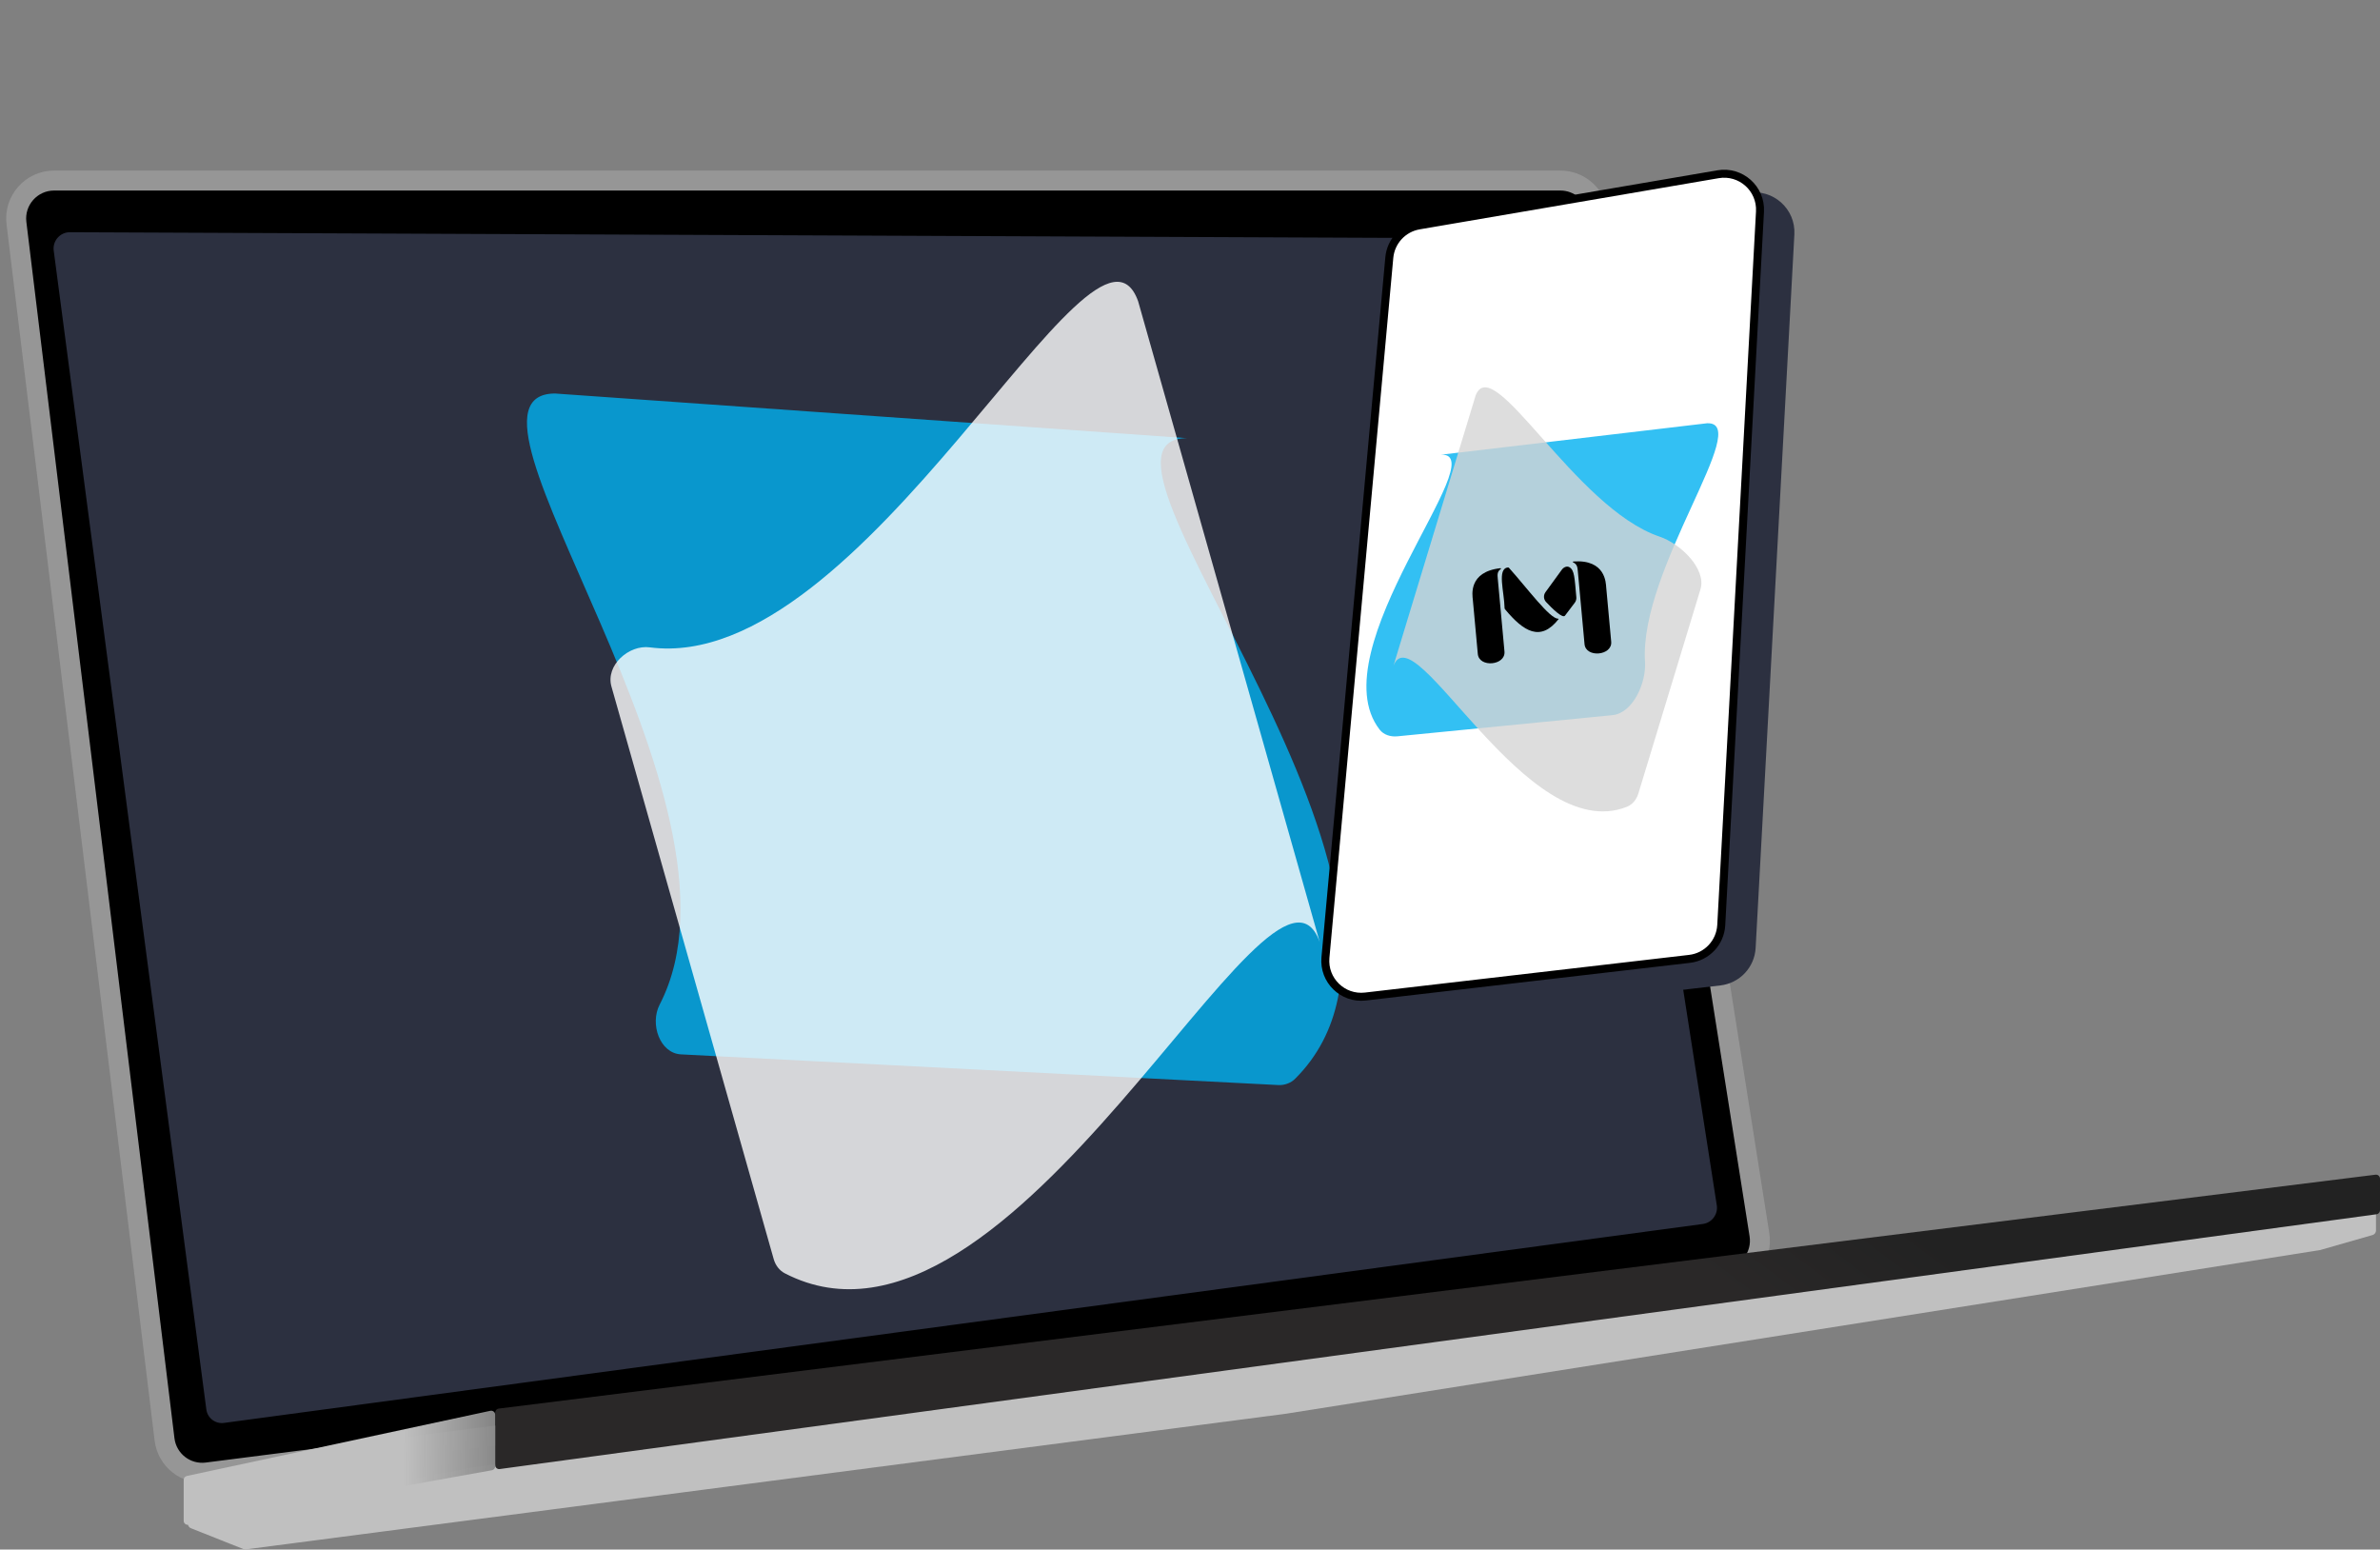 <svg width="298" height="194" viewBox="0 0 298 194" fill="none" xmlns="http://www.w3.org/2000/svg">
<rect x="0" y="0" width="298" height="194" fill="#808080" stroke="none"/>
<path d="M2.06 27.929C1.715 25.099 3.924 22.605 6.775 22.605H195.381C197.718 22.605 199.708 24.305 200.073 26.613L220.3 154.59C220.719 157.236 218.868 159.704 216.21 160.043L25.919 184.35C23.306 184.684 20.921 182.828 20.602 180.213L2.06 27.929Z" fill="black" stroke="#969696" stroke-width="2.5"/>
<path d="M6.726 31.377C6.566 30.16 7.525 29.067 8.748 29.073L194.435 29.866C195.401 29.87 196.212 30.569 196.361 31.526L214.96 150.906C215.134 152.028 214.343 153.088 213.218 153.239L28.042 178.148C26.96 178.293 25.978 177.542 25.835 176.459L6.726 31.377Z" fill="#2C3040"/>
<path d="M162.176 135.048C185.151 112.116 131.994 54.905 148.63 54.858L69.493 49.267C53.958 49.311 95.778 100.317 82.597 125.769C81.338 128.2 82.618 131.87 85.269 132.006L160.057 135.847C160.828 135.887 161.615 135.608 162.176 135.048Z" fill="#00B0F0" fill-opacity="0.8"/>
<path d="M98.269 159.418C126.826 174.179 159.366 101.495 165.24 117.936L142.506 37.719C137.028 22.385 108.355 84.577 81.349 81.047C78.734 80.706 75.807 83.3 76.559 85.954L96.879 157.652C97.093 158.409 97.595 159.07 98.269 159.418Z" fill="white" fill-opacity="0.8"/>
<path d="M174.824 128.091C171.671 128.457 168.979 125.831 169.268 122.67L177.265 35.032C177.471 32.776 179.168 30.94 181.401 30.558L218.838 24.151C222.001 23.61 224.848 26.147 224.674 29.351L219.824 118.68C219.692 121.112 217.827 123.094 215.408 123.375L174.824 128.091Z" fill="#2C3040"/>
<path d="M170.959 124.765C168.121 125.094 165.699 122.731 165.958 119.886L173.956 32.247C174.142 30.217 175.669 28.565 177.679 28.221L215.116 21.815C217.962 21.328 220.525 23.61 220.368 26.494L215.518 115.823C215.399 118.012 213.721 119.796 211.544 120.049L170.959 124.765Z" fill="white" stroke="black"/>
<path d="M172.744 91.346C165.016 81.391 187.263 56.636 180.429 56.927L213.735 52.992C219.6 52.742 205.216 71.281 205.974 82.854C206.144 85.447 204.487 89.281 201.889 89.537L174.97 92.185C174.127 92.268 173.261 92.012 172.744 91.346Z" fill="#00B0F0" fill-opacity="0.8"/>
<path d="M203.706 101.007C191.078 106.034 177.078 76.542 174.469 83.37L184.761 49.525C186.949 43.803 197.135 63.589 207.809 67.189C210.384 68.057 213.698 71.208 212.912 73.79L205.142 99.341C204.919 100.075 204.424 100.721 203.706 101.007Z" fill="#D4D4D4" fill-opacity="0.8"/>
<path d="M59.215 183.714L24.015 190.2C23.432 190.308 23.353 191.11 23.903 191.329L30.476 193.943C30.569 193.98 30.671 193.993 30.77 193.98L161 177L290.524 156.5L297.073 154.623C297.326 154.55 297.5 154.319 297.5 154.055V149.682C297.5 149.322 297.181 149.046 296.825 149.098L59.215 183.714Z" fill="#C0C0C0"/>
<path d="M62 176.851C62 176.598 62.188 176.386 62.438 176.354L297.438 147.07C297.737 147.033 298 147.266 298 147.566V151.528C298 151.779 297.815 151.99 297.567 152.024L62.567 183.923C62.267 183.964 62 183.73 62 183.428V176.851Z" fill="url(#paint0_linear_857_107)"/>
<path d="M23 185.279C23 185.043 23.165 184.84 23.395 184.79L61.395 176.63C61.706 176.563 62 176.8 62 177.119V183.582C62 183.824 61.827 184.031 61.588 184.074L23.588 190.894C23.282 190.949 23 190.714 23 190.402V185.279Z" fill="url(#paint1_linear_857_107)"/>
<path d="M198.399 80.641C198.561 82.4 201.9 82.093 201.738 80.334L201.112 73.519C201.067 73.031 201.062 70.007 196.994 70.296C196.937 70.3 196.916 70.374 196.964 70.405C196.966 70.406 196.969 70.408 196.972 70.409C197.48 70.639 197.515 71.023 197.561 71.517L197.561 71.517L198.399 80.641Z" fill="black"/>
<path d="M195.113 77.455C194.08 77.535 191.151 73.548 188.938 71.093C188.907 71.059 188.862 71.041 188.815 71.046C187.411 71.175 188.349 74.077 188.389 76.143C188.394 76.192 188.414 76.24 188.445 76.278C190.775 79.087 192.897 80.385 195.149 77.514C195.167 77.492 195.141 77.453 195.113 77.455Z" fill="black"/>
<path d="M193.578 75.363C194.338 76.175 195.673 77.495 195.961 77.067L197.174 75.465C197.325 75.266 197.396 75.017 197.373 74.769C197.153 72.291 197.132 71.402 196.526 71.023C196.196 70.817 195.781 71.015 195.553 71.329L193.513 74.133C193.24 74.509 193.261 75.023 193.578 75.363Z" fill="black"/>
<path d="M188.375 81.563C188.537 83.322 185.198 83.629 185.036 81.87L184.41 75.054C184.365 74.566 183.819 71.592 187.87 71.135C187.927 71.128 187.962 71.197 187.92 71.236C187.918 71.238 187.916 71.24 187.913 71.242C187.456 71.561 187.491 71.945 187.536 72.438L187.536 72.438L188.375 81.563Z" fill="black"/>
<defs>
<linearGradient id="paint0_linear_857_107" x1="223.814" y1="136.64" x2="199.203" y2="169.276" gradientUnits="userSpaceOnUse">
<stop offset="0.099" stop-color="#222222"/>
<stop offset="0.595" stop-color="#2A2828"/>
</linearGradient>
<linearGradient id="paint1_linear_857_107" x1="50" y1="165" x2="98" y2="165.5" gradientUnits="userSpaceOnUse">
<stop offset="0.014" stop-color="#C0C0C0"/>
<stop offset="0.602" stop-color="#3A3A3A" stop-opacity="0.9"/>
</linearGradient>
</defs>
</svg>
